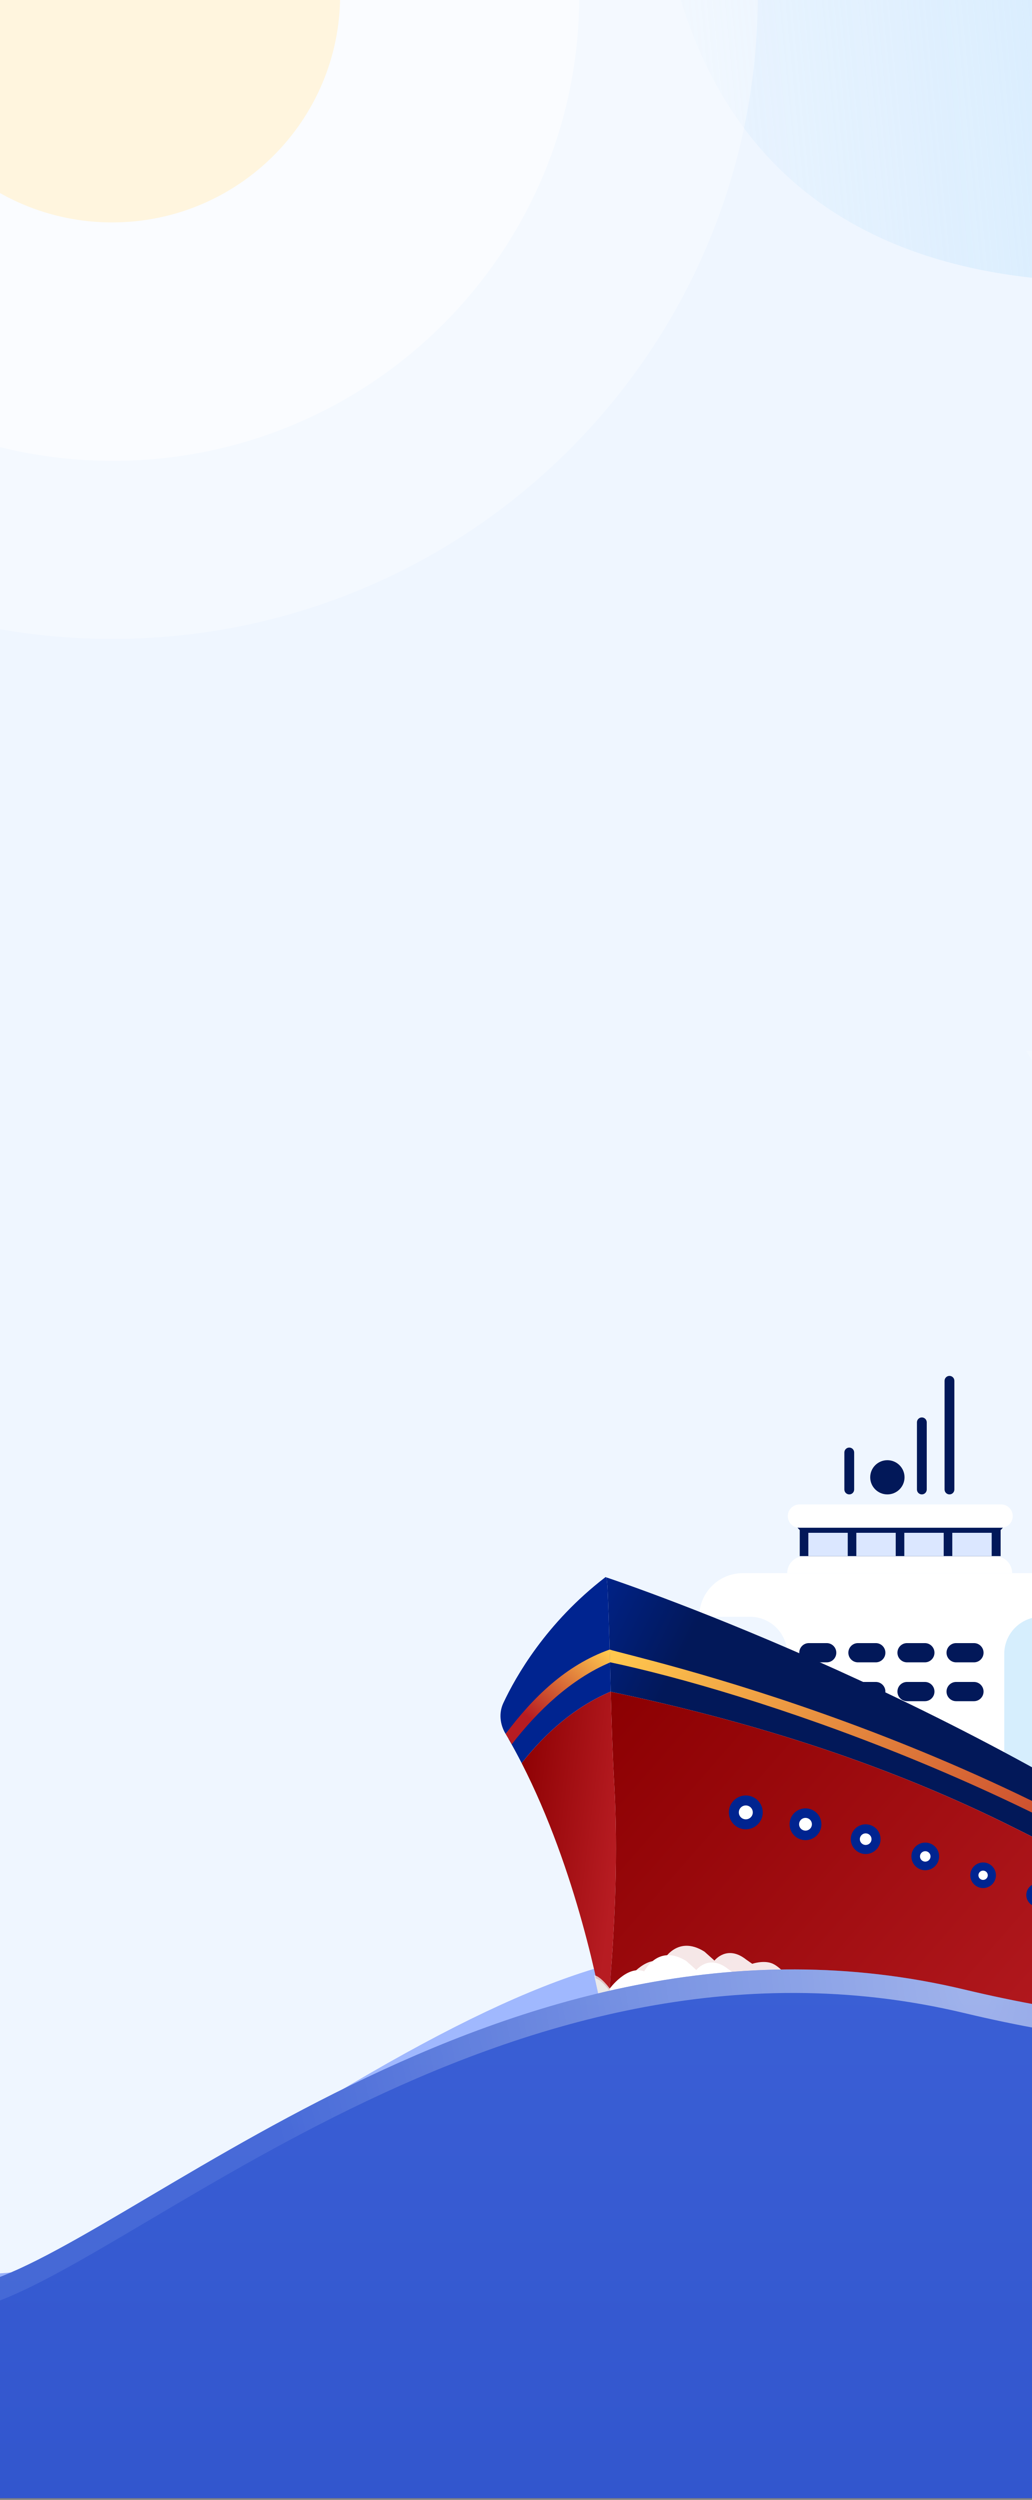 <svg width="414" height="1002" viewBox="0 0 414 1002" fill="none" xmlns="http://www.w3.org/2000/svg">
<rect x="0" y="0" width="414" height="1002" fill="#808080" stroke="none"/>
<g clip-path="url(#clip0)">
<path d="M973 0H-643V992H973V0Z" fill="#EFF6FF"/>
<g opacity="0.9">
<path opacity="0.9" d="M81.944 872.211C280.252 742.516 294.742 780.078 420.645 812.241V971.216L-335.036 981.84C-336.97 983.439 -338.861 985.034 -340.707 986.624C-340.707 986.624 -348.07 984.94 -360.718 982.201L-1098 992.566V977.884C-1098 977.884 -1053.5 920.338 -947.763 887.949C-842.028 855.56 -765.647 944.464 -669.697 938.891C-590.803 934.309 -419.224 969.533 -360.718 982.201L-335.036 981.84C-275.296 932.461 -174.428 880.123 -80.893 901.453C24.456 925.476 35.205 902.779 81.944 872.211Z" fill="url(#paint0_linear)"/>
<path opacity="0.9" d="M-508.771 961.479C-481.075 966.006 -453.915 970.993 -429.831 975.672L-1090.5 984.96V980.591C-1090.41 980.488 -1090.32 980.381 -1090.22 980.27C-1088.9 978.746 -1086.85 976.488 -1084.06 973.655C-1078.46 967.988 -1069.87 960.024 -1058 951.041C-1034.29 933.082 -997.509 911.032 -945.566 895.12C-895.303 879.723 -851.874 892.956 -807.813 910.341C-802.145 912.577 -796.451 914.892 -790.722 917.222C-752.523 932.752 -712.792 948.907 -669.262 946.379C-630.749 944.142 -568.897 951.653 -508.771 961.479ZM375.921 807.447C387.242 810.845 399.531 814.459 413.145 818.044V963.821L-312.811 974.027C-286.056 954.355 -253.368 935.374 -218.011 922.156C-174.517 905.895 -127.463 898.526 -82.561 908.765C-29.551 920.853 1.045 921.553 24.654 914.489C36.467 910.954 46.168 905.584 55.71 899.326C60.117 896.436 64.558 893.309 69.128 890.092L70.164 889.363C75.134 885.866 80.323 882.233 86.049 878.488C185.218 813.63 236.939 791.678 278.921 789.014C299.815 787.689 318.718 791.119 340.529 797.042C349.369 799.442 358.576 802.219 368.587 805.239C370.984 805.962 373.426 806.699 375.921 807.447Z" stroke="#A5BBF5" stroke-opacity="0.15" stroke-width="15"/>
</g>
<path d="M441.939 112.954C319.162 111.728 285.535 39.761 273.08 0H972.505V363.365C798.344 392.189 701.999 336.381 676.986 226.605C620.168 243.776 584.347 212.806 574.466 180.916C521.6 201.276 455.196 157.205 441.939 112.954Z" fill="url(#paint1_linear)"/>
<path opacity="0.9" d="M480.549 944.118C588.493 997.822 669.293 868.718 669.293 814.278V990.451H44.902C32.466 992.309 19.77 992.068 6.999 990.451H-340.707C-340.707 990.451 -246.966 934.556 -132.71 951.732C-91.933 957.862 -41.913 984.257 6.999 990.451H44.902C62.338 987.847 79.264 981.118 95.171 968.281C165.871 911.221 288.965 848.8 480.549 944.118Z" fill="#4166DB"/>
<path opacity="0.2" d="M752.515 491.323C567.778 556.073 454.249 491.323 411.64 421.164H972.642V671.94C958.203 563.976 878.765 447.073 752.515 491.323Z" fill="url(#paint2_linear)"/>
<path d="M417.801 648.032L493.287 720.284C497.381 724.203 499.621 729.674 499.449 735.339L498.478 767.335L399.453 707.683L389.924 643.287L417.801 648.032Z" fill="#D6EEFD"/>
<path d="M419.624 630.547C429.28 630.547 437.108 638.375 437.108 648.032H417.802C409.555 648.032 402.869 654.692 402.869 662.907V754.137H315.8V662.907C315.8 654.692 309.114 648.032 300.867 648.032H280.494C280.494 638.375 288.322 630.547 297.979 630.547H419.624Z" fill="white"/>
<path d="M383.565 658.586H390.71C392.84 658.586 394.567 660.314 394.567 662.444C394.567 664.574 392.84 666.302 390.71 666.302H383.565C381.435 666.302 379.708 664.574 379.708 662.444C379.708 660.314 381.435 658.586 383.565 658.586Z" fill="#021859"/>
<path d="M363.874 658.586H371.018C373.149 658.586 374.876 660.313 374.876 662.443C374.876 664.574 373.149 666.301 371.018 666.301H363.874C361.743 666.301 360.016 664.574 360.016 662.443C360.016 660.313 361.743 658.586 363.874 658.586Z" fill="#021859"/>
<path d="M344.183 658.586H351.328C353.458 658.586 355.186 660.313 355.186 662.443C355.186 664.574 353.458 666.301 351.328 666.301H344.183C342.053 666.301 340.326 664.574 340.326 662.443C340.326 660.313 342.053 658.586 344.183 658.586Z" fill="#021859"/>
<path d="M324.492 658.586H331.637C333.767 658.586 335.494 660.313 335.494 662.443C335.494 664.574 333.767 666.301 331.637 666.301H324.492C322.361 666.301 320.634 664.574 320.634 662.443C320.634 660.313 322.362 658.586 324.492 658.586Z" fill="#021859"/>
<path d="M383.565 674.156H390.71C392.84 674.156 394.567 675.883 394.567 678.014C394.567 680.144 392.84 681.871 390.71 681.871H383.565C381.435 681.871 379.708 680.144 379.708 678.014C379.708 675.883 381.435 674.156 383.565 674.156Z" fill="#021859"/>
<path d="M363.874 674.155H371.018C373.149 674.155 374.876 675.882 374.876 678.013C374.876 680.143 373.149 681.87 371.018 681.87H363.874C361.743 681.87 360.016 680.143 360.016 678.013C360.016 675.882 361.743 674.155 363.874 674.155Z" fill="#021859"/>
<path d="M344.183 674.155H351.328C353.458 674.155 355.186 675.882 355.186 678.013C355.186 680.143 353.458 681.87 351.328 681.87H344.183C342.053 681.87 340.326 680.143 340.326 678.013C340.326 675.882 342.053 674.155 344.183 674.155Z" fill="#021859"/>
<path d="M324.492 674.155H331.637C333.767 674.155 335.494 675.882 335.494 678.013C335.494 680.143 333.767 681.87 331.637 681.87H324.492C322.361 681.87 320.634 680.143 320.634 678.013C320.634 675.882 322.362 674.155 324.492 674.155Z" fill="#021859"/>
<path d="M322.626 623.721H399.21C402.98 623.721 406.036 626.777 406.036 630.547H315.8C315.8 626.777 318.856 623.721 322.626 623.721Z" fill="white"/>
<path d="M320.828 612.35H401.415V623.721H320.828V612.35Z" fill="#021859"/>
<path d="M382.023 612.35H397.826V623.721H382.023V612.35Z" fill="#DBE7FF"/>
<path d="M362.774 612.35H378.577V623.721H362.774V612.35Z" fill="#DBE7FF"/>
<path d="M343.526 612.35H359.329V623.721H343.526V612.35Z" fill="#DBE7FF"/>
<path d="M324.278 612.35H340.081V623.721H324.278V612.35Z" fill="#DBE7FF"/>
<path d="M323.873 604.938H398.395C401 604.938 403.112 607.049 403.112 609.654C403.112 612.259 401 614.371 398.395 614.371H323.873C321.268 614.371 319.156 612.259 319.156 609.654C319.156 607.049 321.268 604.938 323.873 604.938Z" fill="#021859"/>
<path d="M320.703 603.009H401.598C404.178 603.009 406.269 605.1 406.269 607.679C406.269 610.259 404.178 612.35 401.598 612.35H320.703C318.123 612.35 316.032 610.259 316.032 607.679C316.032 605.1 318.123 603.009 320.703 603.009Z" fill="white"/>
<path d="M245.012 678.079C244.645 664.099 244.342 650.123 243.7 636.063C243.588 634.831 243.475 633.558 243.332 632.274C252.035 635.192 393.032 683.168 506.915 767.185C511.94 770.892 514.844 776.792 514.844 783.036V793.708C479 770.457 441.508 749.577 402.431 730.39C352.015 705.726 299.253 689.535 245.012 678.079Z" fill="url(#paint3_linear)"/>
<path d="M244.707 666.264L244.572 661.166C253.478 664.151 399.685 695.403 514.843 783.098V787.252C420.893 716.638 298.949 677.72 244.707 666.264Z" fill="url(#paint4_linear)"/>
<path d="M246.431 715.576C245.715 703.031 245.338 690.553 245.011 678.079C299.253 689.535 352.015 705.726 402.43 730.391C441.507 749.578 478.999 770.457 514.843 793.708V812.245H242.905C242.905 812.245 242.787 811.47 242.541 810.026C243.443 805.582 244.168 801.112 244.61 796.602C246.734 769.392 247.949 742.786 246.431 715.576Z" fill="url(#paint5_linear)"/>
<path d="M244.707 666.301C244.808 670.206 244.907 674.109 245.009 678.013C230.548 684.186 218.91 694.506 209.27 706.691C207.608 703.444 205.871 700.232 204.061 697.071C214.543 683.51 228.89 673.168 244.707 666.301Z" fill="#002490"/>
<path d="M202.833 694.977C200.561 691.205 200.047 686.604 201.914 682.616C206.845 672.078 219.078 650.431 242.906 632.132C242.906 632.132 243.051 632.18 243.332 632.274C243.475 633.558 243.588 634.831 243.7 636.063C244.09 644.601 244.352 653.106 244.582 661.602C227.473 667.671 214.714 681.193 202.833 694.977Z" fill="#002490"/>
<path d="M244.572 661.166C244.615 662.733 244.668 664.735 244.708 666.301C228.89 673.167 215.773 685.604 205.291 699.164C204.486 697.757 203.667 696.362 202.833 694.977C213.811 680.353 227.008 667.405 244.572 661.166Z" fill="url(#paint6_linear)"/>
<path d="M245.01 678.013C245.337 690.509 245.715 703.009 246.431 715.577C247.949 742.786 246.735 769.392 244.61 796.602C244.169 801.112 243.443 805.581 242.542 810.026C240.679 799.121 231.416 749.95 209.271 706.691C218.911 694.505 230.549 684.186 245.01 678.013Z" fill="url(#paint7_linear)"/>
<path d="M416.444 762.721C414.686 762.721 413.261 761.301 413.261 759.55C413.261 757.799 414.686 756.379 416.444 756.379C418.202 756.379 419.627 757.799 419.627 759.55C419.627 761.301 418.202 762.721 416.444 762.721Z" fill="white" stroke="#002490" stroke-width="3.091" stroke-miterlimit="10"/>
<path d="M394.384 755.134C392.447 755.134 390.877 753.57 390.877 751.64C390.877 749.711 392.447 748.147 394.384 748.147C396.321 748.147 397.891 749.711 397.891 751.64C397.891 753.57 396.321 755.134 394.384 755.134Z" fill="white" stroke="#002490" stroke-width="3.273" stroke-miterlimit="10"/>
<path d="M371.18 747.9C369.064 747.9 367.349 746.192 367.349 744.085C367.349 741.977 369.064 740.269 371.18 740.269C373.295 740.269 375.01 741.977 375.01 744.085C375.01 746.192 373.295 747.9 371.18 747.9Z" fill="white" stroke="#002490" stroke-width="3.454" stroke-miterlimit="10"/>
<path d="M347.28 741.31C344.985 741.31 343.126 739.457 343.126 737.172C343.126 734.887 344.985 733.034 347.28 733.034C349.574 733.034 351.434 734.887 351.434 737.172C351.434 739.457 349.574 741.31 347.28 741.31Z" fill="white" stroke="#002490" stroke-width="3.636" stroke-miterlimit="10"/>
<path d="M323.134 735.655C320.661 735.655 318.656 733.658 318.656 731.194C318.656 728.731 320.661 726.734 323.134 726.734C325.607 726.734 327.611 728.731 327.611 731.194C327.611 733.658 325.607 735.655 323.134 735.655Z" fill="white" stroke="#002490" stroke-width="3.818" stroke-miterlimit="10"/>
<path d="M299.188 731.222C296.536 731.222 294.387 729.081 294.387 726.439C294.387 723.798 296.536 721.656 299.188 721.656C301.84 721.656 303.989 723.798 303.989 726.439C303.989 729.081 301.84 731.222 299.188 731.222Z" fill="white" stroke="#002490" stroke-width="4" stroke-miterlimit="10"/>
<path d="M378.925 597.02V553.446C378.925 552.359 379.806 551.479 380.892 551.479C381.978 551.479 382.858 552.359 382.858 553.446V597.02C382.858 598.106 381.978 598.986 380.892 598.986C379.806 598.986 378.925 598.106 378.925 597.02Z" fill="#021859"/>
<path d="M367.842 597.02V570.097C367.842 569.011 368.723 568.131 369.809 568.131C370.895 568.131 371.775 569.011 371.775 570.097V597.02C371.775 598.106 370.895 598.986 369.809 598.986C368.723 598.986 367.842 598.106 367.842 597.02Z" fill="#021859"/>
<path d="M338.726 597.02V582.179C338.726 581.092 339.606 580.212 340.693 580.212C341.779 580.212 342.659 581.092 342.659 582.179V597.02C342.659 598.106 341.779 598.986 340.693 598.986C339.606 598.986 338.726 598.106 338.726 597.02Z" fill="#021859"/>
<path d="M355.981 598.986C352.179 598.986 349.098 595.917 349.098 592.13C349.098 588.343 352.179 585.273 355.981 585.273C359.783 585.273 362.864 588.343 362.864 592.13C362.864 595.917 359.783 598.986 355.981 598.986Z" fill="#021859"/>
<path d="M238.654 792.909C240.967 793.141 244.688 797.788 246.077 800.162L240.47 801.42L238.654 792.909Z" fill="#EAEAEA"/>
<path opacity="0.8" d="M238.356 791.725C240.669 791.956 244.502 796.536 245.891 798.909L240.284 800.167L238.356 791.725Z" fill="#EAEAEA"/>
<path opacity="0.9" d="M334.005 799.567C335.576 799.396 337.438 800.089 337.438 800.089L338.604 799.703C342.27 798.285 344.273 800.564 344.273 800.564L346.207 799.694C351.547 798.168 353.626 801.937 353.626 801.937C355.735 801.647 357.688 803.05 358.757 804.014C361.791 804.513 368.126 806.687 368.126 806.687L359.506 805.377L357.835 805.123L330.667 800.997C330.667 800.997 332.433 799.739 334.005 799.567Z" fill="white"/>
<path opacity="0.9" d="M251.816 793.348C251.816 793.348 258.877 783.724 265.706 786.396C265.706 786.396 271.258 775.142 282.596 782.246L286.62 785.838C286.62 785.838 291.617 779.341 299.304 785.407L301.764 787.127C301.764 787.127 306.037 785.668 309.446 786.866C312.856 788.065 316.408 792.835 316.408 792.835L251.883 795.027L251.816 793.348Z" fill="white"/>
<path d="M321.449 795.825C323.021 795.653 324.883 796.346 324.883 796.346L326.048 795.96C329.714 794.542 331.717 796.821 331.717 796.821L333.651 795.951C338.992 794.425 341.07 798.194 341.07 798.194C343.18 797.904 345.132 799.307 346.201 800.271C349.236 800.77 355.57 802.944 355.57 802.944L346.951 801.635L345.279 801.381L318.112 797.254C318.112 797.254 319.877 795.996 321.449 795.825Z" fill="white"/>
<path d="M244.543 797.124C244.543 797.124 251.603 787.499 258.433 790.171C258.433 790.171 263.985 778.917 275.323 786.021L279.346 789.614C279.346 789.614 284.343 783.116 292.03 789.183L294.49 790.903C294.49 790.903 298.764 789.443 302.173 790.642C305.582 791.84 309.134 796.611 309.134 796.611L244.61 798.803L244.543 797.124Z" fill="white"/>
<path d="M386.779 797.419C560.426 838.858 635.243 775.272 666.407 709.023C680.919 678.173 799.537 568.094 935.887 651.477C1072.24 734.86 1165.98 767.133 1237.31 709.023C1308.64 650.912 1427 679.464 1427 679.464V1001.33H-1098V960.778V865.937C-942.397 797.419 -930.719 921.933 -774.8 916.24C-618.881 910.547 -623.931 960.778 -534.925 960.778C-437.397 960.778 -348.431 921.933 -348.431 921.933C-348.431 921.933 -267.419 895.279 -162.632 916.24C-110.318 926.704 -71.827 928.19 -11.842 916.24C48.042 904.31 202.006 753.325 386.779 797.419Z" fill="url(#paint8_linear)"/>
<path d="M-11.842 916.24C48.042 904.31 202.006 753.325 386.779 797.419C560.426 838.858 635.243 775.272 666.407 709.023C680.919 678.173 799.537 568.094 935.887 651.477C1072.24 734.86 1165.98 767.133 1237.31 709.023C1308.64 650.912 1427 679.464 1427 679.464V691.905L1414.37 688.898C1414.37 688.898 1311.48 660.661 1240.15 718.771C1168.82 776.882 1072.24 744.294 935.887 660.911C799.537 577.528 680.919 687.607 666.407 718.457C635.243 784.706 560.426 848.292 386.779 806.853C202.006 762.759 48.042 913.744 -11.842 925.674C-71.827 937.624 -110.318 936.138 -162.632 925.674C-267.419 904.713 -348.431 931.367 -348.431 931.367C-348.431 931.367 -437.397 970.211 -534.925 970.211C-623.931 970.211 -618.881 919.98 -774.8 925.674C-930.719 931.367 -950.288 804.933 -1090.43 871.598L-1098 875.548V865.937C-942.397 797.419 -930.719 921.933 -774.8 916.24C-618.881 910.547 -623.931 960.778 -534.925 960.778C-437.397 960.778 -348.431 921.933 -348.431 921.933C-348.431 921.933 -267.419 895.279 -162.632 916.24C-110.318 926.704 -71.827 928.19 -11.842 916.24Z" fill="#A5BBF5" fill-opacity="0.15"/>
<path d="M-11.842 916.24C48.042 904.31 202.006 753.325 386.779 797.419C560.426 838.858 635.243 775.272 666.407 709.023C680.919 678.173 799.537 568.094 935.887 651.477C1072.24 734.86 1165.98 767.133 1237.31 709.023C1308.64 650.912 1427 679.464 1427 679.464V691.905L1414.37 688.898C1414.37 688.898 1311.48 660.661 1240.15 718.771C1168.82 776.882 1072.24 744.294 935.887 660.911C799.537 577.528 680.919 687.607 666.407 718.457C635.243 784.706 560.426 848.292 386.779 806.853C202.006 762.759 48.042 913.744 -11.842 925.674C-71.827 937.624 -110.318 936.138 -162.632 925.674C-267.419 904.713 -348.431 931.367 -348.431 931.367C-348.431 931.367 -437.397 970.211 -534.925 970.211C-623.931 970.211 -618.881 919.98 -774.8 925.674C-930.719 931.367 -950.288 804.933 -1090.43 871.598L-1098 875.548V865.937C-942.397 797.419 -930.719 921.933 -774.8 916.24C-618.881 910.547 -623.931 960.778 -534.925 960.778C-437.397 960.778 -348.431 921.933 -348.431 921.933C-348.431 921.933 -267.419 895.279 -162.632 916.24C-110.318 926.704 -71.827 928.19 -11.842 916.24Z" fill="url(#paint9_radial)" fill-opacity="0.6"/>
<path opacity="0.34" d="M45 256.084C188.042 256.084 304 140.555 304 -1.958C304 -144.47 188.042 -260 45 -260C-98.042 -260 -214 -144.47 -214 -1.958C-214 140.555 -98.042 256.084 45 256.084Z" fill="white"/>
<path opacity="0.5" d="M45.32 184.725C148.628 184.725 232.376 101.287 232.376 -1.639C232.376 -104.565 148.628 -188.003 45.32 -188.003C-57.988 -188.003 -141.736 -104.565 -141.736 -1.639C-141.736 101.287 -57.988 184.725 45.32 184.725Z" fill="white"/>
<path d="M45 89.153C95.506 89.153 136.45 48.362 136.45 -1.958C136.45 -52.277 95.506 -93.069 45 -93.069C-5.506 -93.069 -46.449 -52.277 -46.449 -1.958C-46.449 48.362 -5.506 89.153 45 89.153Z" fill="#FFF5DE"/>
</g>
<defs>
<linearGradient id="paint0_linear" x1="170.905" y1="893.142" x2="170.905" y2="1049.17" gradientUnits="userSpaceOnUse">
<stop stop-color="#8CA8FF"/>
<stop offset="0.807" stop-color="#345BD8"/>
</linearGradient>
<linearGradient id="paint1_linear" x1="829.837" y1="30.9" x2="215.668" y2="90.603" gradientUnits="userSpaceOnUse">
<stop stop-color="#9ED1FF"/>
<stop offset="1" stop-color="#BDE3FB" stop-opacity="0"/>
</linearGradient>
<linearGradient id="paint2_linear" x1="826.322" y1="473.21" x2="959.784" y2="413.552" gradientUnits="userSpaceOnUse">
<stop stop-color="white"/>
<stop offset="1" stop-color="white" stop-opacity="0"/>
</linearGradient>
<linearGradient id="paint3_linear" x1="232.971" y1="634.818" x2="276.934" y2="656.39" gradientUnits="userSpaceOnUse">
<stop stop-color="#002490"/>
<stop offset="1" stop-color="#021859"/>
</linearGradient>
<linearGradient id="paint4_linear" x1="270.517" y1="637.915" x2="453.007" y2="806.941" gradientUnits="userSpaceOnUse">
<stop stop-color="#FFC74E"/>
<stop offset="0.963" stop-color="#B71C22"/>
</linearGradient>
<linearGradient id="paint5_linear" x1="268.681" y1="653.338" x2="461.77" y2="822.674" gradientUnits="userSpaceOnUse">
<stop stop-color="#8C0002"/>
<stop offset="0.963" stop-color="#B71C22"/>
</linearGradient>
<linearGradient id="paint6_linear" x1="211.844" y1="688.315" x2="238.357" y2="657.384" gradientUnits="userSpaceOnUse">
<stop stop-color="#B71C22"/>
<stop offset="1" stop-color="#FFC74E"/>
</linearGradient>
<linearGradient id="paint7_linear" x1="212.903" y1="653.668" x2="259.653" y2="659.458" gradientUnits="userSpaceOnUse">
<stop stop-color="#8C0002"/>
<stop offset="0.963" stop-color="#B71C22"/>
</linearGradient>
<linearGradient id="paint8_linear" x1="175.962" y1="625.077" x2="175.962" y2="1078.06" gradientUnits="userSpaceOnUse">
<stop stop-color="#4166DB"/>
<stop offset="1" stop-color="#2F53CB"/>
</linearGradient>
<radialGradient id="paint9_radial" cx="0" cy="0" r="1" gradientUnits="userSpaceOnUse" gradientTransform="translate(391.621 798.824) rotate(159.473) scale(283.337 387.731)">
<stop stop-color="white" stop-opacity="0.8"/>
<stop offset="1" stop-color="white" stop-opacity="0"/>
</radialGradient>
<clipPath id="clip0">
<rect width="414" height="1002" fill="white"/>
</clipPath>
</defs>
</svg>
